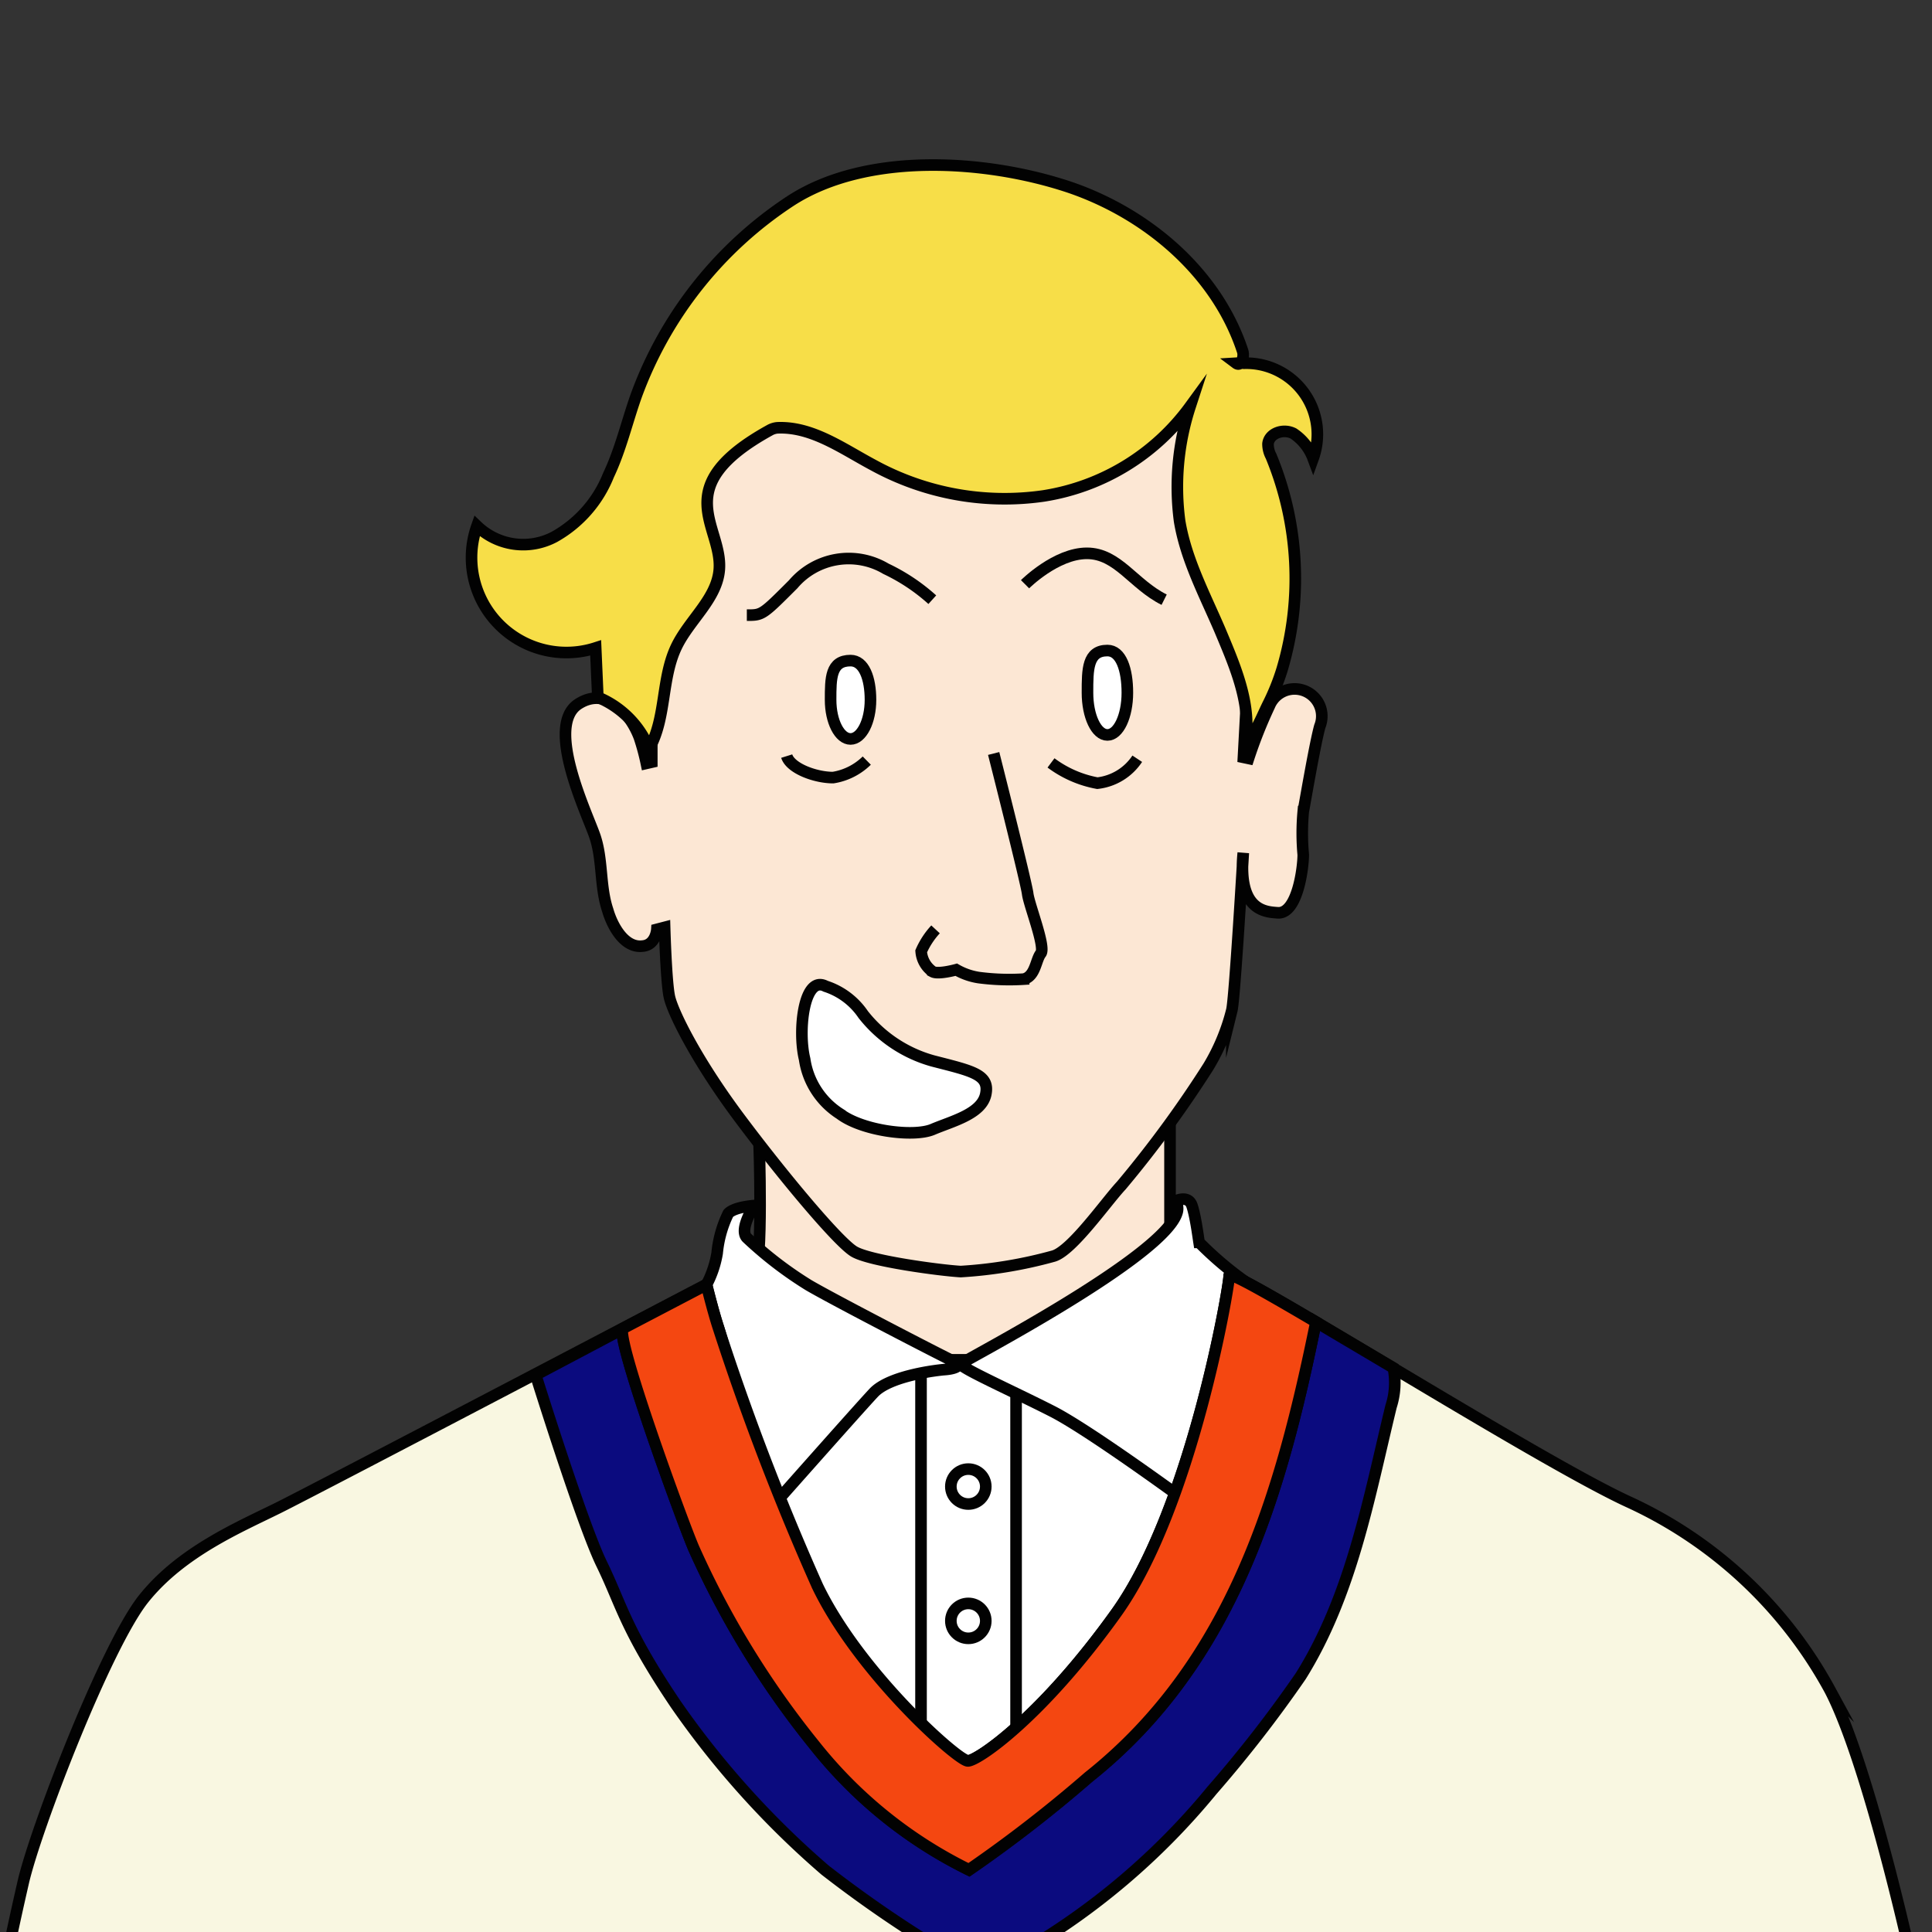 <svg id="Person_1" data-name="Person 1" xmlns="http://www.w3.org/2000/svg" viewBox="0 0 125 125"><rect x="0" y="0" width="125" height="125" fill="#333333" stroke="none"/><title>1</title><g id="head_copy" data-name="head copy"><path id="neck" d="M76.39,80.24s-.69-.31-.69-.9V72.5L49.11,73.82s.29,8.11-.32,8.8c0,0-3.17,2.33-2.26,4.25,1.91,4,7.39,6.43,11.55,7.1,5.15.82,12.94,0,17.42-2.88C78.4,89.23,80.33,82,76.39,80.24Z" fill="#fce7d4" stroke="#020202" stroke-miterlimit="10" stroke-width="0.75"/><path id="face" d="M80.44,55.18s-.55,9.41-.74,10.18A13.35,13.35,0,0,1,78.19,69a72.22,72.22,0,0,1-5.64,7.7c-1,1.07-3.19,4.22-4.39,4.57a28.88,28.88,0,0,1-6,1c-1.28-.07-5.89-.68-6.91-1.3s-4.49-4.75-7.36-8.58-4.37-6.93-4.58-7.89S43,60,43,60l-.5.13s-.06,1-.91,1.08c-1.22.16-2-1.37-2.27-2.32-.53-1.57-.3-3.3-.86-4.87s-3.15-7-1.09-8.44c1.79-1.21,3.39.51,4,2.14a15.1,15.1,0,0,1,.45,1.67l.35-.08s0-3.05,0-5.19c.09-4-1.13-8.42.36-12.26,4.91-12.68,9.55-13.16,20.93-13.53C73.62,18,79.32,26.26,80.08,30a37.35,37.35,0,0,1,.9,9.18C80.83,42,80.45,49,80.45,49l.33.07a29.33,29.33,0,0,1,1.35-3.4A1.76,1.76,0,0,1,85.39,47c-.3,1.1-.84,4.25-1.07,5.51a15.3,15.3,0,0,0,0,2.79c0,.85-.37,3.79-1.62,3.76C81.94,59,80.05,59,80.44,55.18Z" fill="#fce7d4" stroke="#020202" stroke-miterlimit="10" stroke-width="0.75"/></g><g id="shirt_copy" data-name="shirt copy"><rect x="48.32" y="87.98" width="30.1" height="27.81" fill="#fff" stroke="#020202" stroke-miterlimit="10" stroke-width="0.75"/><path id="Collar" d="M45.71,83.12a6.65,6.65,0,0,0,.69-2.05,7.43,7.43,0,0,1,.72-2.56c.4-.43,1.68-.51,1.68-.51s-1,1.53-.48,2.08a24.76,24.76,0,0,0,4,3.07c1.62.95,8.6,4.56,9.35,4.91s-.09.52-.53.55-3.56.38-4.61,1.5-7.47,8.38-7.47,8.38S45.18,83.65,45.71,83.12Z" fill="#fff" stroke="#020202" stroke-miterlimit="10" stroke-width="0.75"/><path id="collar-2" data-name="collar" d="M76.12,77.68s.77-.36,1,.32.4,2,.46,2.38a22.37,22.37,0,0,0,2.93,2.5L77.42,97.62s-6.77-5-9.34-6.31S62,88.44,62.17,88.24s13.32-7,14-9.85a.86.86,0,0,0,0-.39Z" fill="#fff" stroke="#020202" stroke-miterlimit="10" stroke-width="0.75"/><line x1="59.59" y1="88.84" x2="59.59" y2="111.46" fill="#fff" stroke="#020202" stroke-miterlimit="10" stroke-width="0.75"/><line x1="65.74" y1="90.01" x2="65.74" y2="111.92" fill="#fff" stroke="#020202" stroke-miterlimit="10" stroke-width="0.75"/><circle id="button" cx="62.65" cy="96.18" r="1.13" fill="#fff" stroke="#020202" stroke-miterlimit="10" stroke-width="0.75"/><circle id="button-2" data-name="button" cx="62.65" cy="104.87" r="1.13" fill="#fff" stroke="#020202" stroke-miterlimit="10" stroke-width="0.75"/></g><path id="Sweater" d="M123.52,126.16s-2.7-12.19-5.13-16.83a28.21,28.21,0,0,0-12.91-12.11C99.57,94.55,79.53,81.8,79.53,82.53s-2.43,15-7.29,21.8-9,9.6-9.62,9.6S55.13,108.68,52.38,103s-5.56-16.08-5.91-17.15-.76-2.75-.76-2.75S20.5,96.32,18,97.56s-6.26,2.82-8.7,5.87-7,14.88-7.8,18.37-1,4.64-1,4.64Z" fill="#f9f7e1" stroke="#020202" stroke-miterlimit="10" stroke-width="0.75"/><path id="Stripe" d="M85.14,85.53c-2.23,11-5.32,22-14.7,29.46a87.25,87.25,0,0,1-7.74,6,29.12,29.12,0,0,1-10-8.07,57.45,57.45,0,0,1-7.78-12.67c-.57-1.26-5.23-14-4.59-14.29l-5.67,3s3,9.63,4.27,12.23,1.5,4.19,4.79,9.07A57.14,57.14,0,0,0,53.39,121a78.62,78.62,0,0,0,7.78,5.33h4.88a45.35,45.35,0,0,0,12.37-10.5,81.63,81.63,0,0,0,5.74-7.39C87.44,103.19,88.56,96.94,90,91a5,5,0,0,0,.15-2.5Z" fill="#0b0b7f" stroke="#020202" stroke-miterlimit="10" stroke-width="0.75"/><path id="Stripe-2" data-name="Stripe" d="M85.14,85.53c-3.29-1.94-5.61-3.25-5.61-3,0,.73-2.43,15-7.29,21.8s-9,9.6-9.62,9.6-7-5.64-9.73-11.31a168.47,168.47,0,0,1-6.42-16.75c-.35-1.07-.76-2.75-.76-2.75l-5.39,2.82c-.64.33,4,13,4.59,14.29a57.45,57.45,0,0,0,7.78,12.67,29.12,29.12,0,0,0,10,8.07,87.25,87.25,0,0,0,7.74-6C79.82,107.51,82.91,96.48,85.14,85.53Z" fill="#f44711" stroke="#020202" stroke-miterlimit="10" stroke-width="0.75"/><g id="eyes_copy" data-name="eyes copy"><path id="Eye" d="M56.32,45.28c0,1.4-.58,2.53-1.29,2.53s-1.29-1.13-1.29-2.53,0-2.54,1.29-2.54C55.9,42.74,56.32,43.88,56.32,45.28Z" fill="#fff" stroke="#020202" stroke-miterlimit="10" stroke-width="0.75"/><path id="Eye-2" data-name="Eye" d="M72.94,44.82c0,1.51-.57,2.73-1.29,2.73s-1.29-1.22-1.29-2.73,0-2.73,1.29-2.73C72.53,42.09,72.94,43.31,72.94,44.82Z" fill="#fff" stroke="#020202" stroke-miterlimit="10" stroke-width="0.75"/><path id="undereye" d="M56.08,49.21a4,4,0,0,1-2.18,1.1c-1.14,0-2.75-.59-3-1.39" fill="none" stroke="#020202" stroke-miterlimit="10" stroke-width="0.75"/><path id="undereye-2" data-name="undereye" d="M68,49.36A7.17,7.17,0,0,0,71,50.67a3.57,3.57,0,0,0,2.58-1.58" fill="none" stroke="#020202" stroke-miterlimit="10" stroke-width="0.75"/><path id="eyebrow" d="M66.32,37.8s2-2,4-2,3,2,5,3" fill="none" stroke="#020202" stroke-miterlimit="10" stroke-width="0.75"/><path id="eyebrow-2" data-name="eyebrow" d="M60.32,38.8a12.38,12.38,0,0,0-3-2,4.71,4.71,0,0,0-6,1c-2,2-2,2-3,2" fill="none" stroke="#020202" stroke-miterlimit="10" stroke-width="0.75"/></g><g id="nose_copy" data-name="nose copy"><path d="M64.29,48.75s2.11,8.33,2.2,9.07,1.18,3.45.85,3.87-.35,1.49-1.11,1.66a15.09,15.09,0,0,1-2.9-.1,4.2,4.2,0,0,1-1.46-.51s-1.16.32-1.52.13a1.75,1.75,0,0,1-.75-1.32,5.07,5.07,0,0,1,.93-1.42" fill="none" stroke="#020202" stroke-miterlimit="10" stroke-width="0.75"/></g><path d="M80.48,23.5a4.19,4.19,0,0,0-.5,0c.32.24.54-.41.42-.78-1.66-5.06-6.15-8.88-11.18-10.6C63.83,10.31,56.07,9.8,51.15,13a25.55,25.55,0,0,0-10,12.64c-.6,1.7-1,3.46-1.78,5.1a7.93,7.93,0,0,1-3.51,4,4.31,4.31,0,0,1-5-.71,6.14,6.14,0,0,0,7.68,7.89l.14,3.19A6.1,6.1,0,0,1,42,48.44c1.13-2,.77-4.54,1.77-6.61.84-1.74,2.63-3.1,2.77-5,.2-2.84-3.38-5.33,3.27-9a1.22,1.22,0,0,1,.48-.15c2.25-.1,4.22,1.35,6.21,2.41a17.66,17.66,0,0,0,11,2A14.51,14.51,0,0,0,77,26.3a16.81,16.81,0,0,0-.68,7.41c.41,2.48,1.62,4.75,2.61,7.06.84,2,1.78,4.16,1.73,6.28a.31.31,0,0,0,.57.17c.3-.52.53-1.08.81-1.65a14.6,14.6,0,0,0,.92-2.29,20.72,20.72,0,0,0-.72-13.76,1.68,1.68,0,0,1-.2-.81c.08-.69,1-1,1.65-.66a3.35,3.35,0,0,1,1.27,1.61,4.6,4.6,0,0,0-4.43-6.16Z" fill="#f7de48" stroke="#020202" stroke-miterlimit="10" stroke-width="0.75"/><path id="mouth" d="M53.42,63.81a4.68,4.68,0,0,1,2.43,1.83,8.68,8.68,0,0,0,4.5,3c2.51.65,3.69.86,3.43,2.15s-2.19,1.75-3.43,2.28-4.56.09-6-1a5.06,5.06,0,0,1-2.29-3.54C51.61,66.71,52,63.06,53.42,63.81Z" fill="#fff" stroke="#020202" stroke-miterlimit="10" stroke-width="0.75"/></svg>